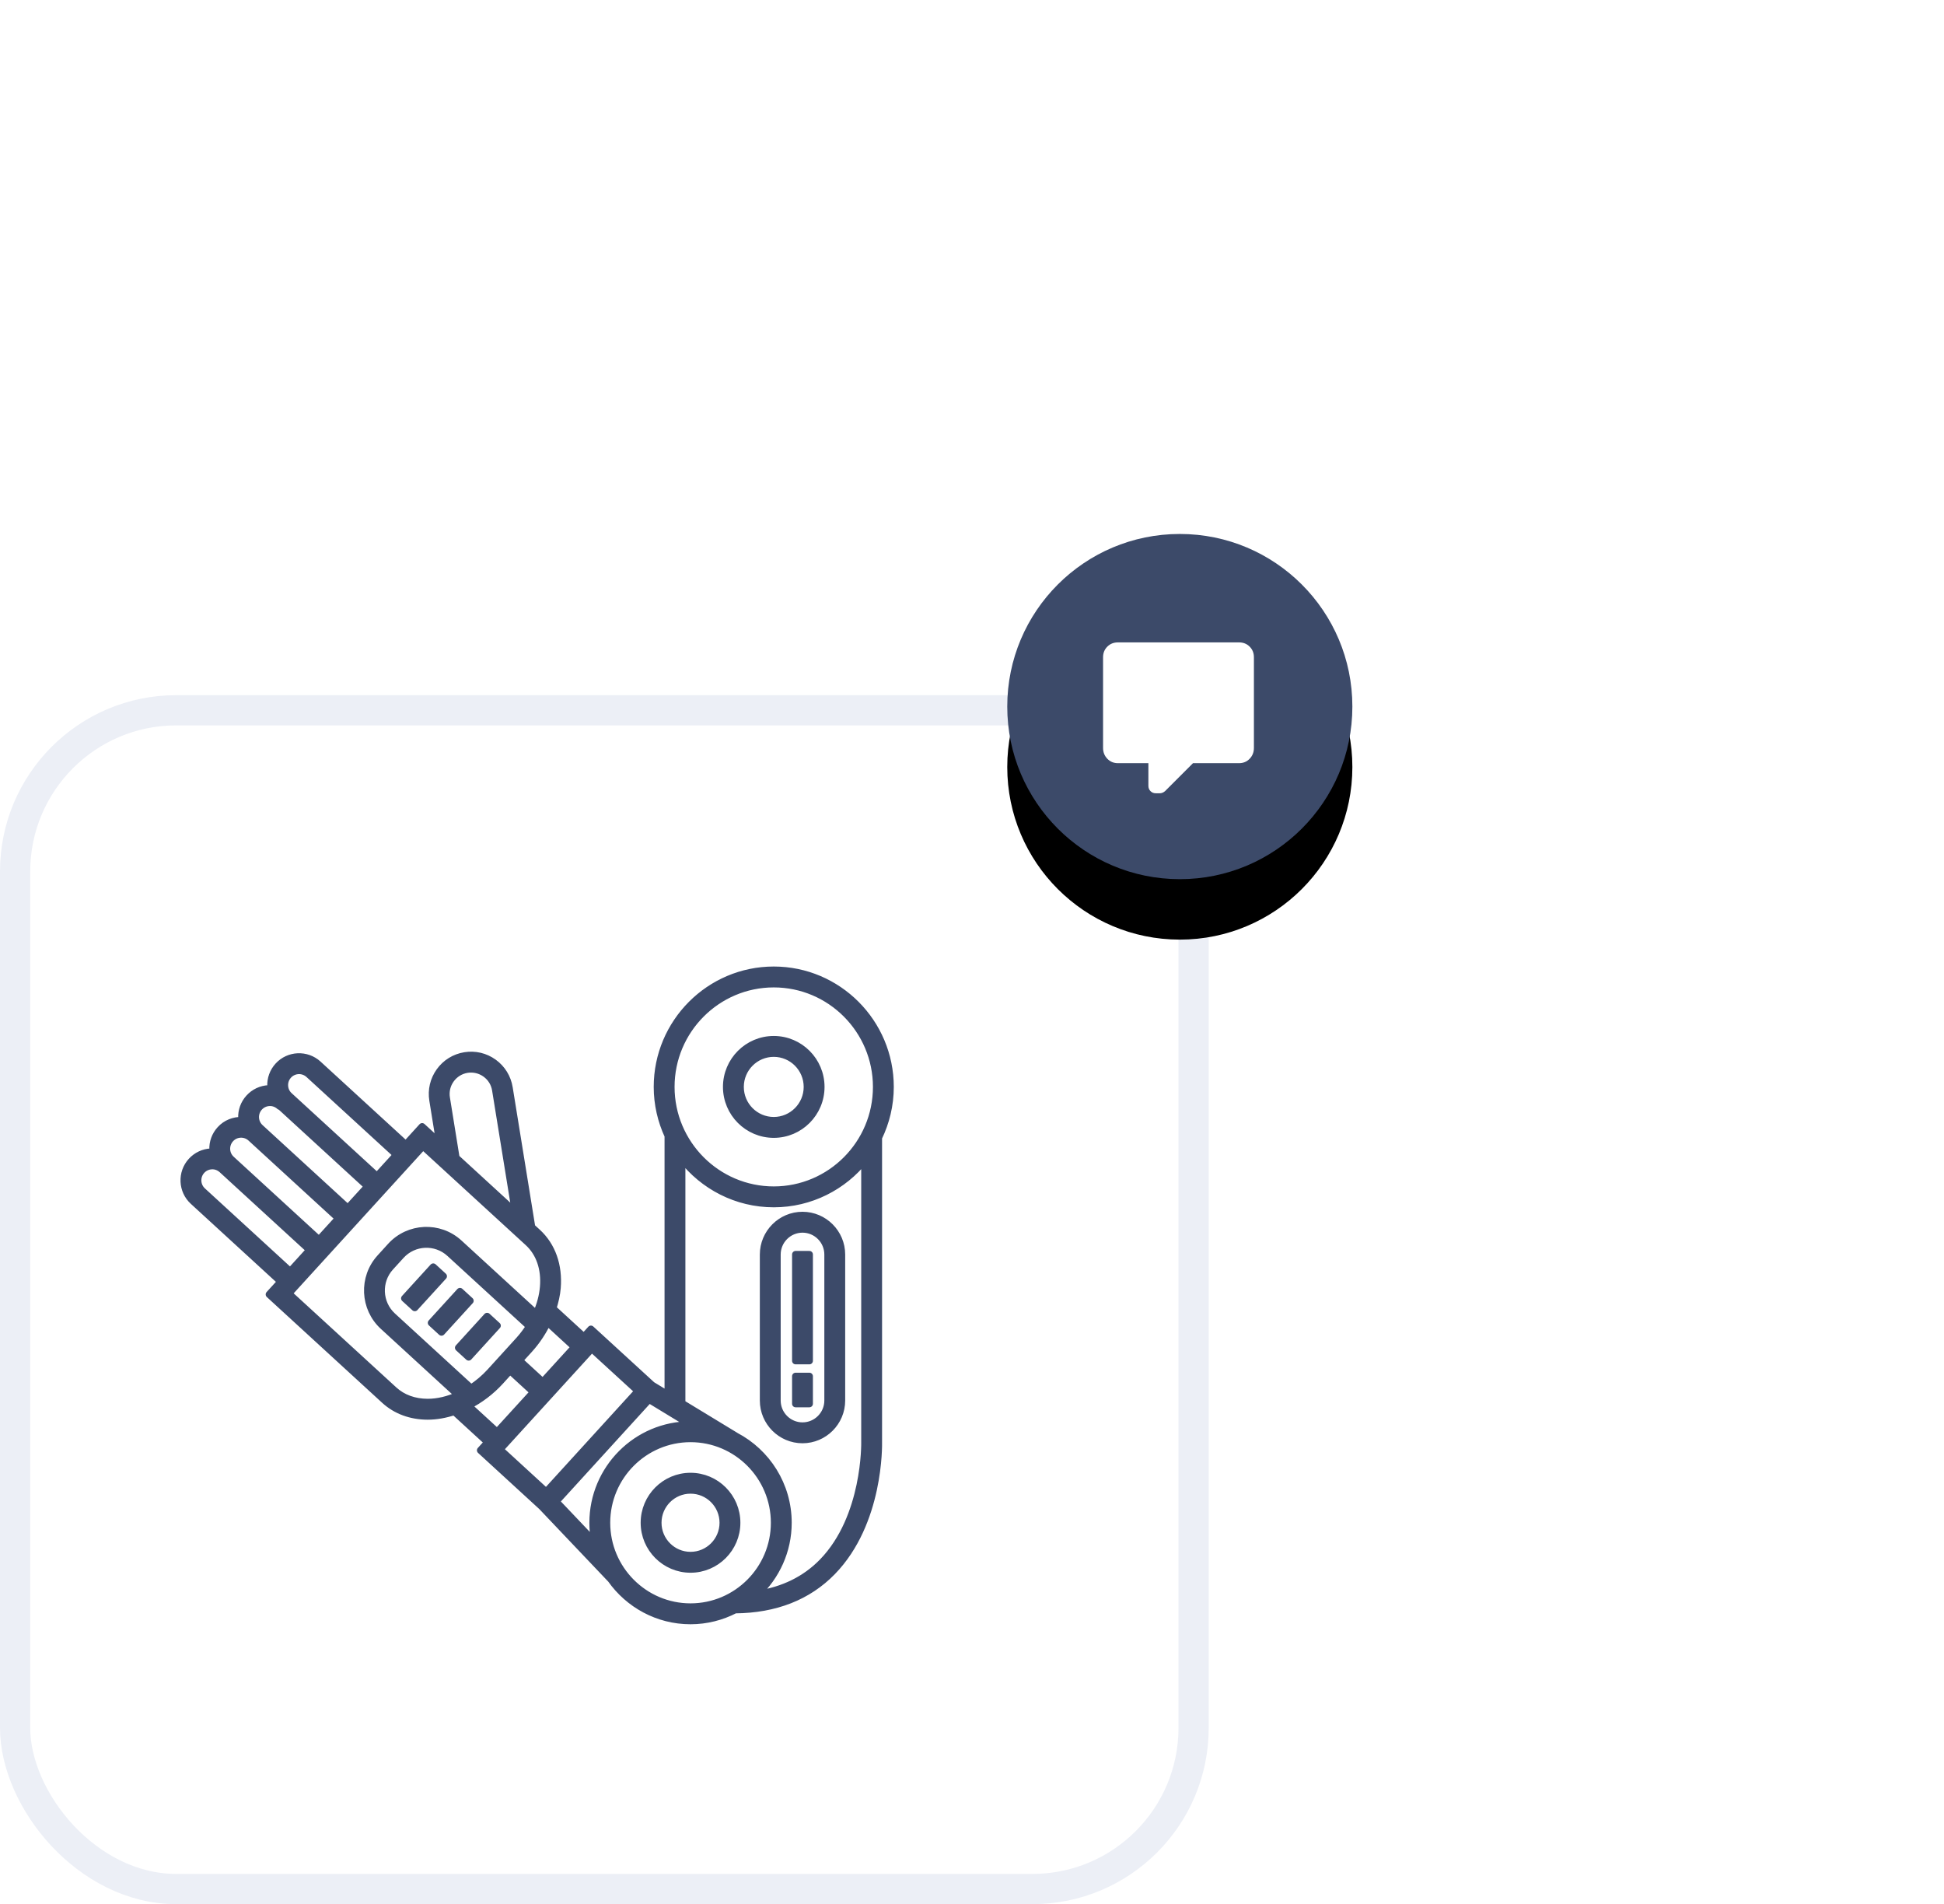 <?xml version="1.0" encoding="UTF-8"?>
<svg width="193px" height="189px" viewBox="0 0 193 189" version="1.1" xmlns="http://www.w3.org/2000/svg" xmlns:xlink="http://www.w3.org/1999/xlink">
    <!-- Generator: Sketch 54.1 (76490) - https://sketchapp.com -->
    <title>Group 5</title>
    <desc>Created with Sketch.</desc>
    <defs>
        <path d="M100,17.132 C100,7.67 107.67,-2.13162821e-14 117.132,-2.13162821e-14 C126.593,-2.13162821e-14 134.263,7.67 134.263,17.132 C134.263,26.593 126.593,34.264 117.132,34.264 C107.67,34.264 100,26.593 100,17.132" id="path-1"></path>
        <filter x="-284.6%" y="-267.0%" width="669.1%" height="669.1%" filterUnits="objectBoundingBox" id="filter-2">
            <feOffset dx="0" dy="6" in="SourceAlpha" result="shadowOffsetOuter1"></feOffset>
            <feGaussianBlur stdDeviation="31.5" in="shadowOffsetOuter1" result="shadowBlurOuter1"></feGaussianBlur>
            <feColorMatrix values="0 0 0 0 0.075   0 0 0 0 0.097   0 0 0 0 0.145  0 0 0 0.12 0" type="matrix" in="shadowBlurOuter1"></feColorMatrix>
        </filter>
    </defs>
    <g id="1.-Desktop" stroke="none" stroke-width="1" fill="none" fill-rule="evenodd">
        <g id="01-PickNik-Services-v1-Copy" transform="translate(-284, -540)">
            <g id="Group-5" transform="translate(284, 593)">
                <rect id="Rectangle" stroke="#ECEFF6" stroke-width="3" x="1.5" y="17.5" width="117" height="117" rx="16"></rect>
                <path d="M82.19,86.01 C82.19,87.4 81.06,88.53 79.672,88.53 C78.285,88.53 77.156,87.4 77.156,86.01 L77.156,71.523 C77.156,70.134 78.285,69.001 79.672,69.001 C81.06,69.001 82.19,70.134 82.19,71.523 L82.19,86.01 Z M79.672,67.627 C77.531,67.627 75.786,69.376 75.786,71.523 L75.786,86.01 C75.786,88.157 77.531,89.904 79.672,89.904 C81.815,89.904 83.56,88.157 83.56,86.01 L83.56,71.523 C83.56,69.376 81.815,67.627 79.672,67.627 L79.672,67.627 Z M78.987,82.071 L80.356,82.071 L80.356,71.514 L78.987,71.514 L78.987,82.071 Z M78.987,86.333 L80.356,86.333 L80.356,83.601 L78.987,83.601 L78.987,86.333 Z M76.819,58.216 C74.986,58.216 73.496,56.722 73.496,54.884 C73.496,53.046 74.986,51.551 76.819,51.551 C78.649,51.551 80.14,53.046 80.14,54.884 C80.14,56.722 78.649,58.216 76.819,58.216 L76.819,58.216 Z M76.819,50.177 C74.231,50.177 72.125,52.289 72.125,54.884 C72.125,57.478 74.231,59.59 76.819,59.59 C79.407,59.59 81.51,57.478 81.51,54.884 C81.51,52.289 79.407,50.177 76.819,50.177 L76.819,50.177 Z M43.013,72.752 L40.168,75.873 L41.18,76.798 L44.024,73.678 L43.013,72.752 Z M45.665,75.183 L42.821,78.301 L43.832,79.229 L46.676,76.111 L45.665,75.183 Z M68.555,101.381 C66.775,101.381 65.326,99.929 65.326,98.145 C65.326,96.36 66.775,94.908 68.555,94.908 C70.337,94.908 71.785,96.36 71.785,98.145 C71.785,99.929 70.337,101.381 68.555,101.381 L68.555,101.381 Z M68.555,93.534 C66.019,93.534 63.955,95.6 63.955,98.145 C63.955,100.685 66.019,102.755 68.555,102.755 C71.092,102.755 73.155,100.685 73.155,98.145 C73.155,95.6 71.092,93.534 68.555,93.534 L68.555,93.534 Z M45.518,80.775 L46.529,81.701 L49.371,78.58 L48.36,77.654 L45.518,80.775 Z M76.819,65.11 C71.197,65.11 66.621,60.524 66.621,54.884 C66.621,49.246 71.197,44.658 76.819,44.658 C82.441,44.658 87.015,49.246 87.015,54.884 C87.015,60.524 82.441,65.11 76.819,65.11 L76.819,65.11 Z M81.66,102.033 C79.96,103.781 77.777,104.851 75.16,105.243 C77.054,103.467 78.251,100.946 78.251,98.145 C78.251,94.402 76.129,91.153 73.03,89.528 L73.032,89.525 L67.696,86.282 L67.696,61.992 C69.816,64.719 73.113,66.484 76.819,66.484 C80.471,66.484 83.729,64.773 85.851,62.113 L85.851,90.13 C85.853,90.204 85.992,97.576 81.66,102.033 L81.66,102.033 Z M68.555,106.495 C63.966,106.495 60.233,102.749 60.233,98.145 C60.233,93.54 63.966,89.796 68.555,89.796 C73.145,89.796 76.881,93.54 76.881,98.145 C76.881,102.749 73.145,106.495 68.555,106.495 L68.555,106.495 Z M55.205,96.036 L64.44,85.907 L68.576,88.424 C68.572,88.424 68.563,88.422 68.555,88.422 C63.211,88.422 58.863,92.783 58.863,98.145 C58.863,98.811 58.93,99.461 59.058,100.09 L55.205,96.036 Z M49.634,90.867 L58.753,80.864 L63.347,85.071 L54.225,95.078 L49.634,90.867 Z M46.497,86.527 C47.653,85.936 48.745,85.118 49.676,84.097 L50.634,83.042 L52.965,85.179 L49.35,89.14 L46.497,86.527 Z M42.459,86.19 C41.134,86.187 39.973,85.766 39.101,84.964 L28.661,75.395 L41.996,60.766 L52.432,70.331 C53.564,71.368 54.102,72.929 53.955,74.732 C53.881,75.634 53.631,76.54 53.243,77.413 L45.576,70.385 C43.62,68.595 40.581,68.732 38.793,70.691 L37.744,71.845 C35.959,73.803 36.096,76.855 38.049,78.644 L45.507,85.482 C44.506,85.936 43.468,86.19 42.459,86.19 L42.459,86.19 Z M20.106,65.215 C19.523,64.681 19.482,63.769 20.015,63.183 C20.275,62.899 20.628,62.732 21.011,62.716 C21.396,62.692 21.757,62.832 22.044,63.089 L30.748,71.069 L28.811,73.196 L20.106,65.215 Z M22.879,60.041 C23.411,59.457 24.321,59.413 24.905,59.948 C24.905,59.949 24.907,59.949 24.907,59.95 L33.609,67.931 L31.672,70.056 L22.967,62.075 C22.683,61.817 22.52,61.463 22.501,61.08 C22.485,60.696 22.619,60.325 22.879,60.041 L22.879,60.041 Z M25.739,56.902 C25.999,56.617 26.355,56.451 26.737,56.434 C27.096,56.41 27.484,56.547 27.768,56.808 L27.795,56.777 C27.795,56.777 27.797,56.777 27.797,56.777 L36.502,64.759 L34.535,66.915 L25.83,58.933 C25.549,58.675 25.384,58.324 25.364,57.94 C25.349,57.554 25.479,57.186 25.739,56.902 L25.739,56.902 Z M28.629,53.73 C29.165,53.145 30.074,53.105 30.66,53.638 L39.366,61.619 L37.425,63.746 L28.72,55.764 C28.436,55.506 28.271,55.152 28.255,54.768 C28.236,54.384 28.37,54.017 28.629,53.73 L28.629,53.73 Z M44.758,54.138 C45.146,53.601 45.715,53.25 46.366,53.142 C47.013,53.04 47.672,53.191 48.21,53.58 C48.745,53.966 49.098,54.537 49.202,55.192 L51.164,67.308 L45.279,61.913 L44.322,55.986 C44.214,55.332 44.37,54.674 44.758,54.138 L44.758,54.138 Z M51.509,80.045 L48.664,83.169 C48.092,83.798 47.447,84.332 46.77,84.78 L38.972,77.631 C37.578,76.351 37.479,74.171 38.755,72.771 L39.804,71.62 C41.078,70.219 43.256,70.119 44.653,71.4 L52.566,78.653 C52.256,79.136 51.91,79.606 51.509,80.045 L51.509,80.045 Z M57.04,80.707 L53.888,84.163 L51.56,82.027 L52.521,80.971 C53.283,80.136 53.891,79.211 54.356,78.245 L57.04,80.707 Z M87.221,59.925 C87.959,58.398 88.385,56.692 88.385,54.884 C88.385,48.489 83.196,43.284 76.819,43.284 C70.44,43.284 65.251,48.489 65.251,54.884 C65.251,56.619 65.644,58.259 66.326,59.738 L66.326,85.449 L64.732,84.48 L58.667,78.924 L57.967,79.692 L54.892,76.871 C55.1,76.201 55.264,75.525 55.32,74.845 C55.505,72.61 54.809,70.648 53.358,69.318 L52.793,68.8 L50.554,54.973 C50.391,53.958 49.842,53.064 49.01,52.464 C48.178,51.862 47.161,51.623 46.15,51.787 C45.135,51.951 44.249,52.498 43.647,53.333 C43.046,54.17 42.804,55.189 42.97,56.206 L43.65,60.42 L41.91,58.825 L40.289,60.606 L31.584,52.625 C30.438,51.58 28.659,51.661 27.618,52.804 C27.112,53.359 26.852,54.079 26.885,54.83 C26.89,54.913 26.909,54.991 26.919,55.072 C26.839,55.07 26.759,55.056 26.676,55.061 C25.927,55.096 25.233,55.42 24.728,55.976 C24.222,56.531 23.963,57.25 23.997,58.002 C24,58.074 24.018,58.143 24.027,58.214 C23.237,58.189 22.442,58.484 21.87,59.113 C21.361,59.668 21.099,60.387 21.134,61.141 C21.137,61.212 21.155,61.28 21.163,61.351 C21.091,61.35 21.021,61.337 20.949,61.342 C20.2,61.377 19.509,61.702 19.004,62.255 C17.96,63.401 18.04,65.183 19.18,66.229 L27.885,74.211 L26.727,75.481 L38.175,85.978 C39.304,87.014 40.787,87.561 42.459,87.564 C43.334,87.564 44.228,87.4 45.103,87.109 L48.426,90.155 L47.699,90.953 L53.787,96.536 L60.648,103.755 L60.651,103.755 C62.408,106.239 65.293,107.869 68.555,107.869 C70.148,107.869 71.649,107.474 72.976,106.788 C76.969,106.754 80.223,105.481 82.642,102.991 C87.373,98.123 87.228,90.419 87.221,90.113 L87.221,59.925 Z" id="Fill-1" fill="#3C4A69"></path>
                <path d="M82.19,86.01 C82.19,87.4 81.06,88.53 79.672,88.53 C78.285,88.53 77.156,87.4 77.156,86.01 L77.156,71.523 C77.156,70.134 78.285,69.001 79.672,69.001 C81.06,69.001 82.19,70.134 82.19,71.523 L82.19,86.01 Z M79.672,67.627 C77.531,67.627 75.786,69.376 75.786,71.523 L75.786,86.01 C75.786,88.157 77.531,89.904 79.672,89.904 C81.815,89.904 83.56,88.157 83.56,86.01 L83.56,71.523 C83.56,69.376 81.815,67.627 79.672,67.627 Z M78.987,82.071 L80.356,82.071 L80.356,71.514 L78.987,71.514 L78.987,82.071 Z M78.987,86.333 L80.356,86.333 L80.356,83.601 L78.987,83.601 L78.987,86.333 Z M76.819,58.216 C74.986,58.216 73.496,56.722 73.496,54.884 C73.496,53.046 74.986,51.551 76.819,51.551 C78.649,51.551 80.14,53.046 80.14,54.884 C80.14,56.722 78.649,58.216 76.819,58.216 Z M76.819,50.177 C74.231,50.177 72.125,52.289 72.125,54.884 C72.125,57.478 74.231,59.59 76.819,59.59 C79.407,59.59 81.51,57.478 81.51,54.884 C81.51,52.289 79.407,50.177 76.819,50.177 Z M43.013,72.752 L40.168,75.873 L41.18,76.798 L44.024,73.678 L43.013,72.752 Z M45.665,75.183 L42.821,78.301 L43.832,79.229 L46.676,76.111 L45.665,75.183 Z M68.555,101.381 C66.775,101.381 65.326,99.929 65.326,98.145 C65.326,96.36 66.775,94.908 68.555,94.908 C70.337,94.908 71.785,96.36 71.785,98.145 C71.785,99.929 70.337,101.381 68.555,101.381 Z M68.555,93.534 C66.019,93.534 63.955,95.6 63.955,98.145 C63.955,100.685 66.019,102.755 68.555,102.755 C71.092,102.755 73.155,100.685 73.155,98.145 C73.155,95.6 71.092,93.534 68.555,93.534 Z M45.518,80.775 L46.529,81.701 L49.371,78.58 L48.36,77.654 L45.518,80.775 Z M76.819,65.11 C71.197,65.11 66.621,60.524 66.621,54.884 C66.621,49.246 71.197,44.658 76.819,44.658 C82.441,44.658 87.015,49.246 87.015,54.884 C87.015,60.524 82.441,65.11 76.819,65.11 Z M81.66,102.033 C79.96,103.781 77.777,104.851 75.16,105.243 C77.054,103.467 78.251,100.946 78.251,98.145 C78.251,94.402 76.129,91.153 73.03,89.528 L73.032,89.525 L67.696,86.282 L67.696,61.992 C69.816,64.719 73.113,66.484 76.819,66.484 C80.471,66.484 83.729,64.773 85.851,62.113 L85.851,90.13 C85.853,90.204 85.992,97.576 81.66,102.033 Z M68.555,106.495 C63.966,106.495 60.233,102.749 60.233,98.145 C60.233,93.54 63.966,89.796 68.555,89.796 C73.145,89.796 76.881,93.54 76.881,98.145 C76.881,102.749 73.145,106.495 68.555,106.495 Z M55.205,96.036 L64.44,85.907 L68.576,88.424 C68.572,88.424 68.563,88.422 68.555,88.422 C63.211,88.422 58.863,92.783 58.863,98.145 C58.863,98.811 58.93,99.461 59.058,100.09 L55.205,96.036 Z M49.634,90.867 L58.753,80.864 L63.347,85.071 L54.225,95.078 L49.634,90.867 Z M46.497,86.527 C47.653,85.936 48.745,85.118 49.676,84.097 L50.634,83.042 L52.965,85.179 L49.35,89.14 L46.497,86.527 Z M42.459,86.19 C41.134,86.187 39.973,85.766 39.101,84.964 L28.661,75.395 L41.996,60.766 L52.432,70.331 C53.564,71.368 54.102,72.929 53.955,74.732 C53.881,75.634 53.631,76.54 53.243,77.413 L45.576,70.385 C43.62,68.595 40.581,68.732 38.793,70.691 L37.744,71.845 C35.959,73.803 36.096,76.855 38.049,78.644 L45.507,85.482 C44.506,85.936 43.468,86.19 42.459,86.19 Z M20.106,65.215 C19.523,64.681 19.482,63.769 20.015,63.183 C20.275,62.899 20.628,62.732 21.011,62.716 C21.396,62.692 21.757,62.832 22.044,63.089 L30.748,71.069 L28.811,73.196 L20.106,65.215 Z M22.879,60.041 C23.411,59.457 24.321,59.413 24.905,59.948 C24.905,59.949 24.907,59.949 24.907,59.95 L33.609,67.931 L31.672,70.056 L22.967,62.075 C22.683,61.817 22.52,61.463 22.501,61.08 C22.485,60.696 22.619,60.325 22.879,60.041 Z M25.739,56.902 C25.999,56.617 26.355,56.451 26.737,56.434 C27.096,56.41 27.484,56.547 27.768,56.808 L27.795,56.777 C27.795,56.777 27.797,56.777 27.797,56.777 L36.502,64.759 L34.535,66.915 L25.83,58.933 C25.549,58.675 25.384,58.324 25.364,57.94 C25.349,57.554 25.479,57.186 25.739,56.902 Z M28.629,53.73 C29.165,53.145 30.074,53.105 30.66,53.638 L39.366,61.619 L37.425,63.746 L28.72,55.764 C28.436,55.506 28.271,55.152 28.255,54.768 C28.236,54.384 28.37,54.017 28.629,53.73 Z M44.758,54.138 C45.146,53.601 45.715,53.25 46.366,53.142 C47.013,53.04 47.672,53.191 48.21,53.58 C48.745,53.966 49.098,54.537 49.202,55.192 L51.164,67.308 L45.279,61.913 L44.322,55.986 C44.214,55.332 44.37,54.674 44.758,54.138 Z M51.509,80.045 L48.664,83.169 C48.092,83.798 47.447,84.332 46.77,84.78 L38.972,77.631 C37.578,76.351 37.479,74.171 38.755,72.771 L39.804,71.62 C41.078,70.219 43.256,70.119 44.653,71.4 L52.566,78.653 C52.256,79.136 51.91,79.606 51.509,80.045 Z M57.04,80.707 L53.888,84.163 L51.56,82.027 L52.521,80.971 C53.283,80.136 53.891,79.211 54.356,78.245 L57.04,80.707 Z M87.221,59.925 C87.959,58.398 88.385,56.692 88.385,54.884 C88.385,48.489 83.196,43.284 76.819,43.284 C70.44,43.284 65.251,48.489 65.251,54.884 C65.251,56.619 65.644,58.259 66.326,59.738 L66.326,85.449 L64.732,84.48 L58.667,78.924 L57.967,79.692 L54.892,76.871 C55.1,76.201 55.264,75.525 55.32,74.845 C55.505,72.61 54.809,70.648 53.358,69.318 L52.793,68.8 L50.554,54.973 C50.391,53.958 49.842,53.064 49.01,52.464 C48.178,51.862 47.161,51.623 46.15,51.787 C45.135,51.951 44.249,52.498 43.647,53.333 C43.046,54.17 42.804,55.189 42.97,56.206 L43.65,60.42 L41.91,58.825 L40.289,60.606 L31.584,52.625 C30.438,51.58 28.659,51.661 27.618,52.804 C27.112,53.359 26.852,54.079 26.885,54.83 C26.89,54.913 26.909,54.991 26.919,55.072 C26.839,55.07 26.759,55.056 26.676,55.061 C25.927,55.096 25.233,55.42 24.728,55.976 C24.222,56.531 23.963,57.25 23.997,58.002 C24,58.074 24.018,58.143 24.027,58.214 C23.237,58.189 22.442,58.484 21.87,59.113 C21.361,59.668 21.099,60.387 21.134,61.141 C21.137,61.212 21.155,61.28 21.163,61.351 C21.091,61.35 21.021,61.337 20.949,61.342 C20.2,61.377 19.509,61.702 19.004,62.255 C17.96,63.401 18.04,65.183 19.18,66.229 L27.885,74.211 L26.727,75.481 L38.175,85.978 C39.304,87.014 40.787,87.561 42.459,87.564 C43.334,87.564 44.228,87.4 45.103,87.109 L48.426,90.155 L47.699,90.953 L53.787,96.536 L60.648,103.755 L60.651,103.755 C62.408,106.239 65.293,107.869 68.555,107.869 C70.148,107.869 71.649,107.474 72.976,106.788 C76.969,106.754 80.223,105.481 82.642,102.991 C87.373,98.123 87.228,90.419 87.221,90.113 L87.221,59.925 Z" id="Stroke-3" stroke="#3C4A69" stroke-width="0.7" stroke-linecap="round" stroke-linejoin="round"></path>
                <g id="Fill-7">
                    <use fill="black" fill-opacity="1" filter="url(#filter-2)" xlink:href="#path-1"></use>
                    <use fill="#3C4A69" fill-rule="evenodd" xlink:href="#path-1"></use>
                </g>
                <path d="M114.75,25.738 C114.539,25.738 114.363,25.668 114.223,25.527 C114.082,25.387 114.012,25.211 114.012,25 L114.012,22.75 L110.988,22.75 C110.566,22.75 110.215,22.604 109.934,22.311 C109.652,22.018 109.512,21.66 109.512,21.238 L109.512,12.238 C109.512,11.816 109.652,11.465 109.934,11.184 C110.215,10.902 110.566,10.762 110.988,10.762 L123.012,10.762 C123.434,10.762 123.785,10.902 124.066,11.184 C124.348,11.465 124.488,11.816 124.488,12.238 L124.488,21.238 C124.488,21.66 124.348,22.018 124.066,22.311 C123.785,22.604 123.434,22.75 123.012,22.75 L118.441,22.75 L115.664,25.527 C115.5,25.668 115.324,25.738 115.137,25.738 L114.75,25.738 Z" id="" fill="#FFFFFF" fill-rule="nonzero"></path>
            </g>
        </g>
    </g>
</svg>